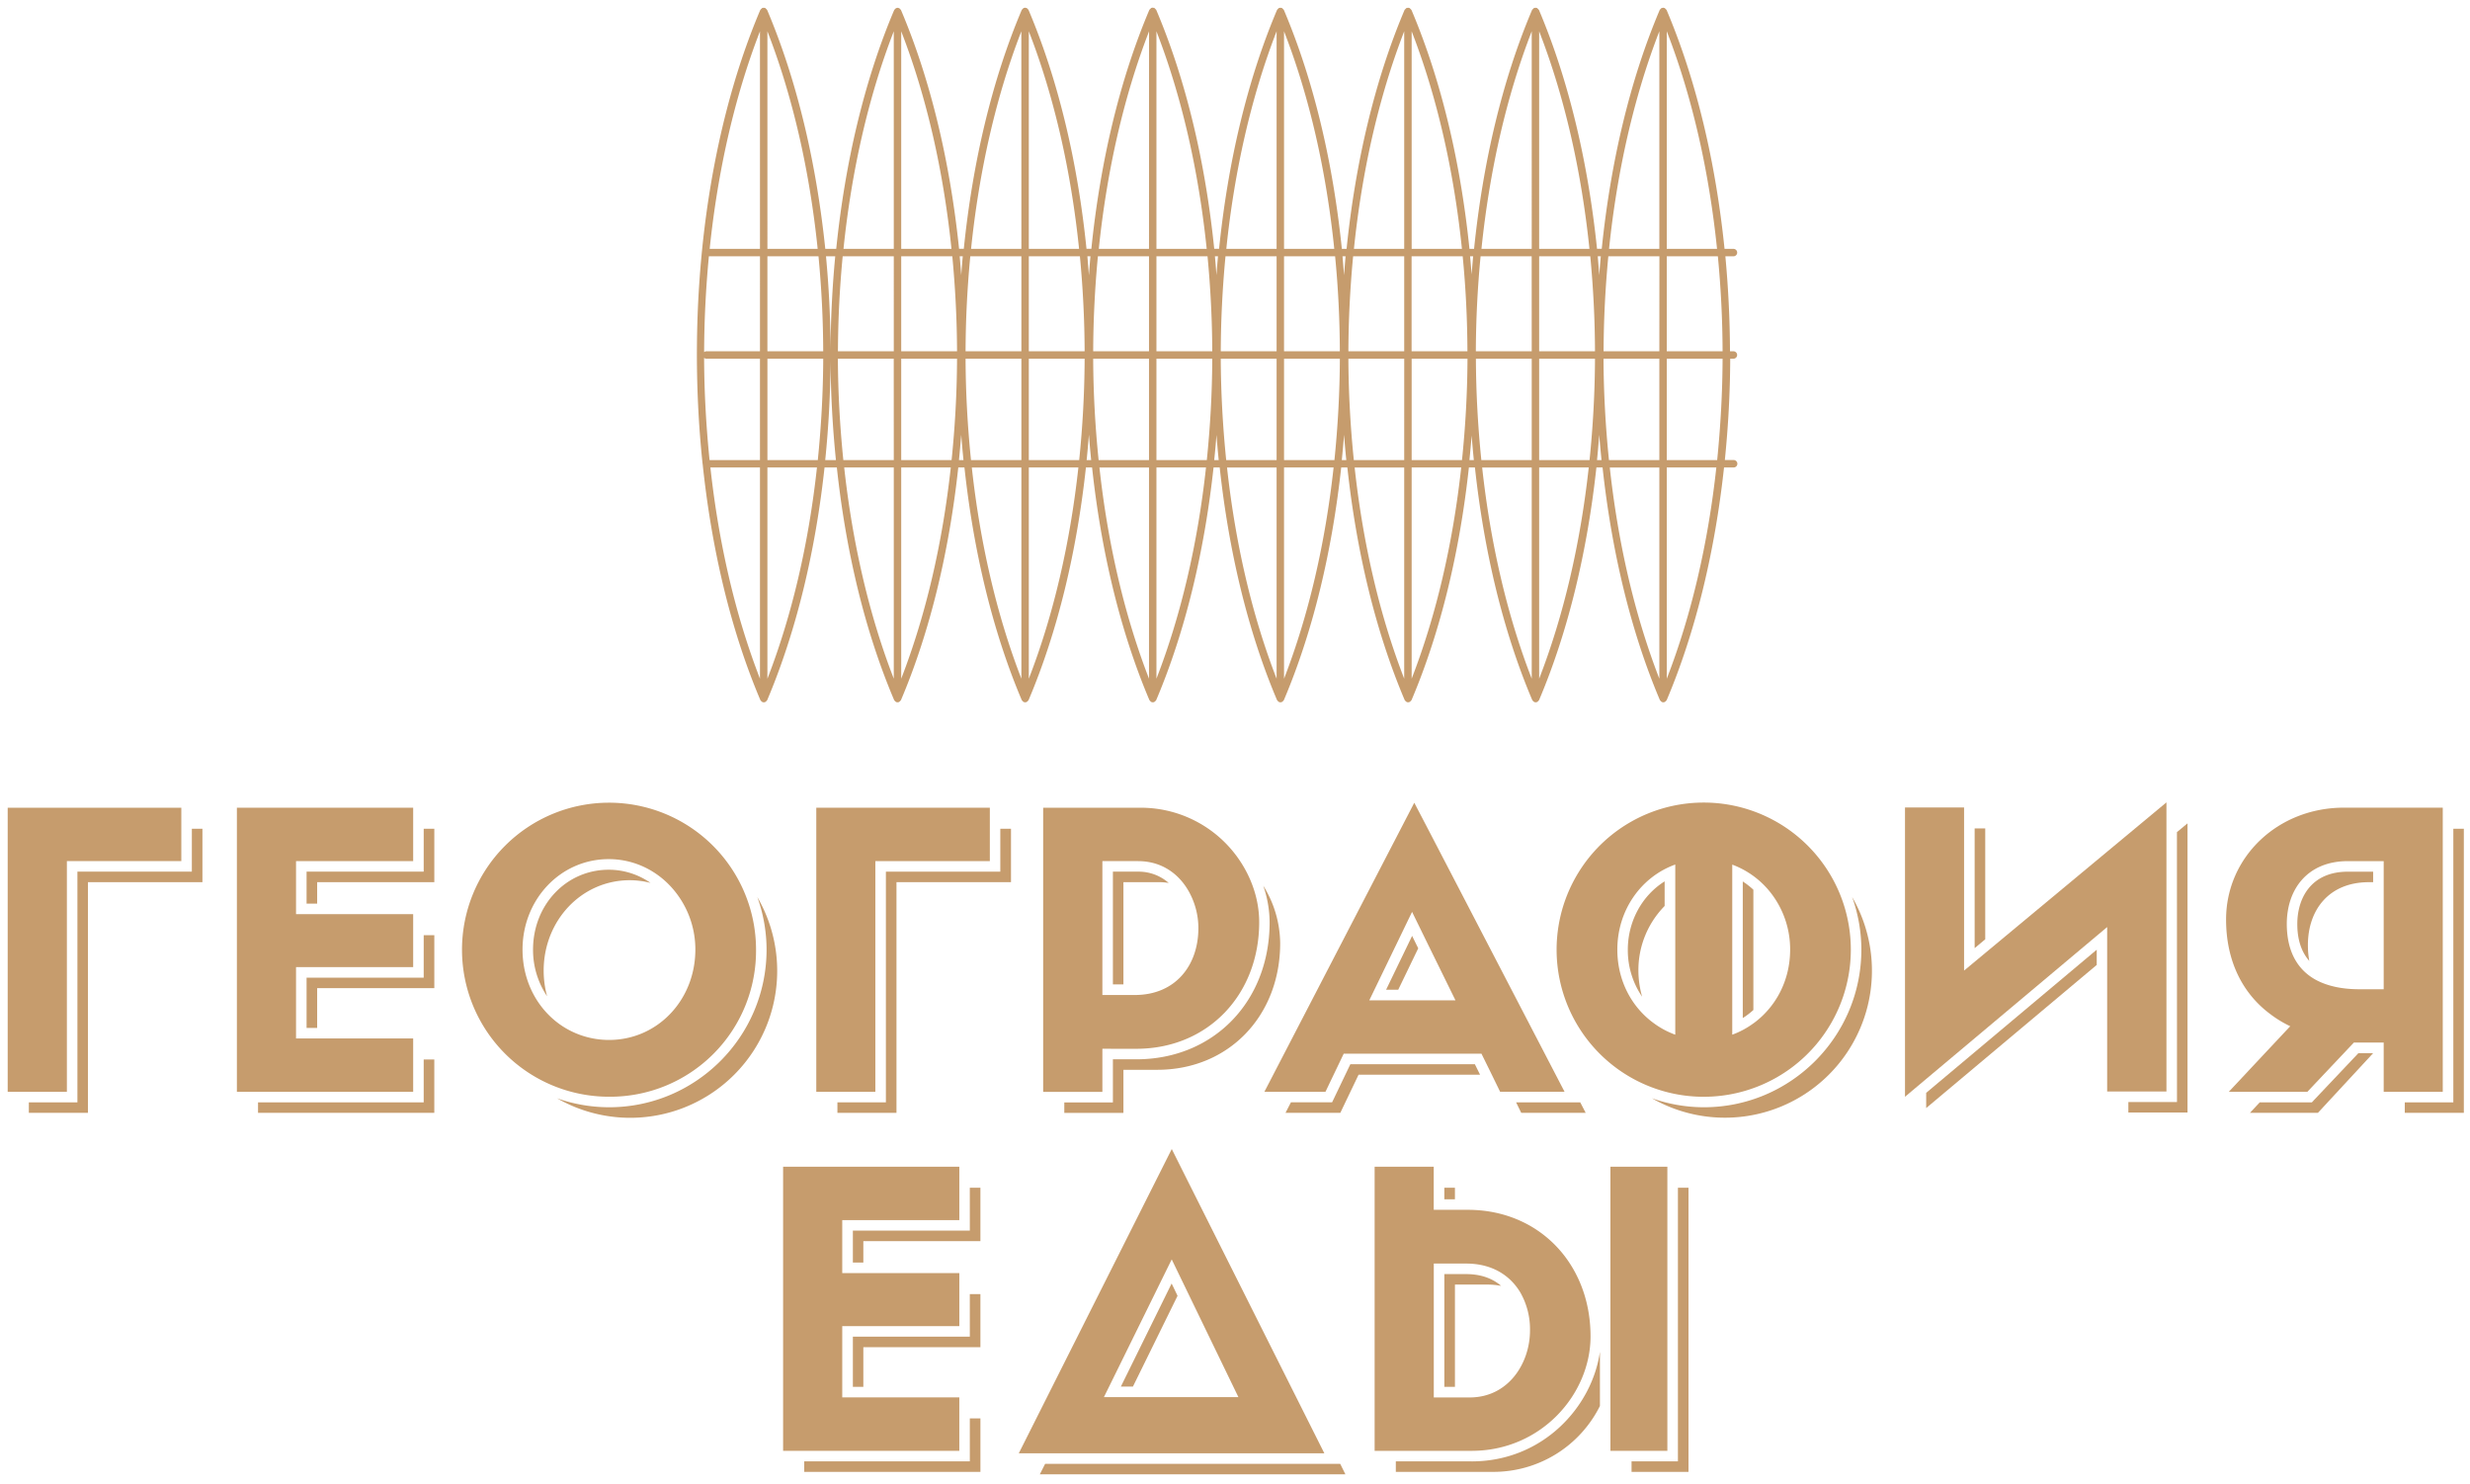 <svg id="Слой_1" data-name="Слой 1" xmlns="http://www.w3.org/2000/svg" xmlns:xlink="http://www.w3.org/1999/xlink" viewBox="0 0 1605 964">
  <defs>
    <clipPath id="clip-path">
      <rect x="1562.62" y="538.51" width="38.42" height="184.61" fill="none"/>
    </clipPath>
    <clipPath id="clip-path-2">
      <rect x="5" y="524.84" width="112.82" height="184.61" fill="none"/>
    </clipPath>
    <clipPath id="clip-path-3">
      <rect x="675.67" y="951.18" width="198.57" height="6.83" fill="none"/>
    </clipPath>
    <clipPath id="clip-path-4">
      <rect x="5" y="4.97" width="1596.04" height="953.03" fill="none"/>
    </clipPath>
  </defs>
  <title>logo</title>
  <g>
    <rect x="452.83" y="4.97" width="675.79" height="451.37" fill="none"/>
    <path d="M1126.21,233.08a2.42,2.42,0,1,0,0-4.83h-2.07c-.07-20.68-1.11-41.31-3-61.71h5.1a2.42,2.42,0,1,0,0-4.83h-5.64c-5.68-55.64-18.15-109.17-37.68-155.27-.08-.15-.25-.2-.34-.34a2.17,2.17,0,0,0-.62-.6c-.14-.1-.17-.27-.33-.34h0a.51.51,0,0,0-.28,0,.78.78,0,0,1-.22,0c-.14,0-.26-.18-.44-.18s-.27.14-.44.18a.73.73,0,0,1-.22,0,.51.51,0,0,0-.28,0h0c-.14.06-.18.21-.29.29s0,0,0,0a2.24,2.24,0,0,0-.61.6c-.1.14-.26.18-.34.34-19.56,46.1-32,99.63-37.7,155.27h-3.07C1032,106.07,1019.51,52.54,1000,6.44c-.07-.15-.25-.2-.35-.34a2.08,2.08,0,0,0-.61-.6c-.14-.1-.17-.27-.33-.34h0a.53.53,0,0,0-.28,0,.73.73,0,0,1-.22,0c-.16,0-.27-.18-.44-.18s-.27.14-.44.18a.72.72,0,0,1-.21,0,.52.52,0,0,0-.28,0h0c-.16.07-.2.24-.34.34a2,2,0,0,0-.6.6c-.1.14-.28.18-.35.34-19.56,46.1-32,99.63-37.7,155.27h-3c-5.68-55.64-18.15-109.17-37.7-155.27-.06-.15-.24-.2-.34-.34a2.18,2.18,0,0,0-.61-.6c-.15-.1-.18-.27-.33-.34h0a.54.54,0,0,0-.28,0,.76.76,0,0,1-.22,0c-.15,0-.26-.18-.43-.18s-.27.14-.44.18a.78.78,0,0,1-.22,0,.56.56,0,0,0-.29,0c-.08,0-.09.13-.16.16s-.11.13-.18.17a2.26,2.26,0,0,0-.6.6c-.1.14-.28.18-.35.34-19.54,46.1-32,99.63-37.69,155.27h-3.08c-5.68-55.64-18.15-109.17-37.69-155.27-.08-.15-.24-.2-.34-.34a2.12,2.12,0,0,0-.61-.6c-.15-.1-.18-.27-.34-.34h0a.5.5,0,0,0-.27,0,.75.75,0,0,1-.22,0c-.15,0-.27-.18-.43-.18s-.28.14-.44.18a.78.78,0,0,1-.22,0,.52.52,0,0,0-.28,0h0c-.14.06-.16.21-.28.29l0,0a2.27,2.27,0,0,0-.62.6c-.09.14-.26.18-.34.34-19.55,46.1-32,99.63-37.69,155.27H789c-5.68-55.64-18.14-109.17-37.7-155.27-.07-.15-.24-.2-.35-.34a2,2,0,0,0-.61-.6c-.13-.1-.16-.27-.33-.34h0a.57.57,0,0,0-.27,0,.75.75,0,0,1-.22,0c-.17,0-.28-.18-.44-.18s-.28.14-.43.18a.75.75,0,0,1-.22,0,.54.54,0,0,0-.28,0h0c-.16.07-.2.24-.33.34a2,2,0,0,0-.61.6c-.1.14-.28.18-.35.34-19.55,46.1-32,99.63-37.69,155.27H706c-5.66-55.64-18.14-109.17-37.69-155.27-.07-.15-.24-.2-.34-.34a2.15,2.15,0,0,0-.62-.6l0,0c-.11-.08-.15-.23-.28-.29h0a.51.51,0,0,0-.27,0,.81.81,0,0,1-.23,0c-.14,0-.26-.18-.43-.18s-.28.14-.44.18a.81.81,0,0,1-.23,0,.51.51,0,0,0-.27,0h0c-.14.06-.17.21-.28.29l0,0a2.15,2.15,0,0,0-.62.6c-.1.14-.26.18-.34.34-19.54,46.1-32,99.63-37.68,155.27h-3.08C617.43,106.07,605,52.54,585.43,6.44c-.07-.15-.25-.2-.34-.34a2.14,2.14,0,0,0-.62-.6l0,0c-.11-.08-.14-.23-.28-.29h0a.52.52,0,0,0-.28,0,.78.78,0,0,1-.22,0c-.15,0-.26-.18-.44-.18s-.27.14-.43.18a.75.75,0,0,1-.22,0,.5.5,0,0,0-.27,0h0c-.14.06-.17.21-.29.29a.1.1,0,0,0,0,0,2.15,2.15,0,0,0-.62.6c-.1.14-.26.18-.34.34-19.56,46.1-32,99.63-37.7,155.27h-7.11C530.49,106.07,518,52.54,498.48,6.44c-.07-.15-.25-.2-.34-.34a2.28,2.28,0,0,0-.62-.6c-.15-.1-.17-.27-.33-.34h0a.57.57,0,0,0-.27,0,.83.83,0,0,1-.23,0c-.14,0-.26-.18-.43-.18s-.27.14-.44.18a.73.73,0,0,1-.21,0,.52.52,0,0,0-.28,0h0c-.15.07-.19.24-.34.34a2.11,2.11,0,0,0-.61.6c-.1.14-.27.18-.34.34-35.74,84.29-48.15,193.21-37.52,294.83,0,0,0,0,0,.08s.06.09.06.14c5.77,55,18.16,107.81,37.5,153.39.09.2.26.31.4.48a2.43,2.43,0,0,0,.31.38,3,3,0,0,0,.45.31c.06,0,.07.1.13.12a2.32,2.32,0,0,0,.94.19,2.36,2.36,0,0,0,.95-.19c.06,0,.07-.09.13-.12a2.88,2.88,0,0,0,.44-.31,2.48,2.48,0,0,0,.32-.38c.13-.17.31-.27.4-.48,19-44.94,31.36-97,37.23-151.11h8C549.6,357.9,561.9,409.93,581,454.87c.09.2.26.31.4.48a2.43,2.43,0,0,0,.31.38,3,3,0,0,0,.45.31c.06,0,.07.1.13.12a2.41,2.41,0,0,0,1.88,0c.06,0,.07-.09.13-.12a3.52,3.52,0,0,0,.45-.31,3.1,3.1,0,0,0,.31-.38c.14-.17.31-.27.4-.48,19.06-44.94,31.36-97,37.23-151.11h4c5.87,54.13,18.17,106.17,37.23,151.11.09.2.26.31.4.48a3.14,3.14,0,0,0,.31.38,3.52,3.52,0,0,0,.45.31c.06,0,.07.1.13.12a2.41,2.41,0,0,0,1.88,0c.06,0,.07-.09.13-.12a3.53,3.53,0,0,0,.45-.31,3.14,3.14,0,0,0,.31-.38c.14-.17.31-.27.4-.48,19.06-44.94,31.37-97,37.25-151.11h4c5.87,54.13,18.16,106.17,37.23,151.11.09.2.27.31.41.48a1.92,1.92,0,0,0,.3.38,3.52,3.52,0,0,0,.45.31c.06,0,.07.1.13.12a2.41,2.41,0,0,0,1.88,0c.06,0,.07-.09.13-.12a3,3,0,0,0,.45-.31,1.61,1.61,0,0,0,.3-.38c.14-.17.32-.27.41-.48,19.06-44.94,31.36-97,37.24-151.11h4c5.87,54.13,18.18,106.17,37.24,151.11.09.2.27.31.4.48a2.46,2.46,0,0,0,.32.38,2.86,2.86,0,0,0,.44.31c.06,0,.07.1.13.12a2.36,2.36,0,0,0,.95.19,2.31,2.31,0,0,0,.94-.19c.06,0,.07-.09.13-.12a3,3,0,0,0,.45-.31,2,2,0,0,0,.31-.38c.14-.17.31-.27.4-.48,19.06-44.94,31.36-97,37.24-151.11h4c5.87,54.13,18.18,106.17,37.24,151.11.09.2.27.31.4.48a1.93,1.93,0,0,0,.78.68s.06.1.12.12a2.43,2.43,0,0,0,1.89,0s.06-.09.12-.12a2.47,2.47,0,0,0,.46-.31,1.86,1.86,0,0,0,.31-.38c.14-.17.32-.27.4-.48,19.06-44.94,31.38-97,37.25-151.11h3.92c5.88,54.13,18.18,106.17,37.24,151.11.09.2.27.31.41.48a1.59,1.59,0,0,0,.3.38,2.91,2.91,0,0,0,.45.31c.06,0,.07.1.13.12a2.31,2.31,0,0,0,.94.19,2.36,2.36,0,0,0,.95-.19c.06,0,.07-.09.12-.12a3.08,3.08,0,0,0,.45-.31,1.73,1.73,0,0,0,.31-.38c.12-.17.32-.27.4-.48,19.06-44.94,31.37-97,37.24-151.11h4c5.88,54.13,18.18,106.17,37.24,151.11.09.2.26.31.4.48a2.41,2.41,0,0,0,.31.38,2.91,2.91,0,0,0,.45.31c.06,0,.07.1.13.12a2.41,2.41,0,0,0,1.88,0c.06,0,.07-.09.12-.12a3.65,3.65,0,0,0,.46-.31,3.29,3.29,0,0,0,.31-.38c.13-.17.31-.27.4-.48,19-44.94,31.36-97,37.23-151.11h6.09a2.42,2.42,0,1,0,0-4.83h-5.56c2.2-21.75,3.42-43.77,3.49-65.85ZM493.83,441c-16.14-41.59-26.88-88.46-32.22-137.23h32.22Zm0-142.06H461.08c-2.23-21.93-3.48-44.14-3.55-66.41a2.32,2.32,0,0,0,1.35.56h34.95Zm0-70.68H458.89a2.32,2.32,0,0,0-1.35.56c.06-20.87,1.13-41.7,3.09-62.27h33.21Zm0-66.54H461.15c5.18-50.26,16.09-98.62,32.68-141.39Zm4.83-141.38c16.6,42.76,27.49,91.12,32.66,141.38H498.67Zm0,420.66V303.77h32.2C525.54,352.54,514.8,399.41,498.67,441Zm32.74-142.06H498.67V233.08h36.26C534.85,255.16,533.61,277.19,531.41,298.94Zm-32.74-70.68V166.54h33.2c1.94,20.4,3,41,3.06,61.71Zm44.07-61.71c-1.9,20.09-2.93,40.43-3,60.8-.09-20.37-1.12-40.71-3-60.8Zm-6.5,132.39c2.17-21.44,3.37-43.16,3.47-64.94.11,21.78,1.31,43.5,3.48,64.94ZM580.78,441c-16.14-41.59-26.88-88.46-32.22-137.23h32.22Zm0-142.06H548c-2.21-21.74-3.45-43.77-3.54-65.85h36.29Zm0-70.68H544.49c.08-20.68,1.14-41.31,3.08-61.71h33.21Zm0-66.54H548.1c5.17-50.26,16.09-98.62,32.67-141.39Zm4.83-141.38c16.6,42.76,27.49,91.12,32.66,141.38H585.61Zm0,420.66V303.77h32.21C612.48,352.54,601.74,399.41,585.61,441Zm32.74-142.06H585.61V233.08h36.27C621.81,255.16,620.57,277.19,618.35,298.94Zm-32.74-70.68V166.54h33.2c1.94,20.4,3,41,3.07,61.71Zm40-61.71c-.39,4.07-.7,8.16-1,12.24-.32-4.09-.62-8.17-1-12.24Zm-2.47,132.39c.55-5.45,1-10.9,1.47-16.39.42,5.49.91,10.94,1.46,16.39ZM663.69,441c-16.13-41.58-26.87-88.46-32.21-137.22h32.21Zm0-142.06H630.95c-2.21-21.74-3.45-43.77-3.52-65.85h36.26Zm0-70.68H627.43c.06-20.68,1.12-41.31,3.06-61.71h33.2Zm0-66.54H631c5.17-50.26,16.07-98.62,32.66-141.38Zm4.83-141.39c16.59,42.77,27.49,91.13,32.66,141.39H668.52Zm0,420.67V303.77h32.21C695.4,352.54,684.66,399.41,668.52,441Zm32.74-142.06H668.52V233.08h36.27C704.71,255.16,703.49,277.19,701.26,298.94Zm-32.74-70.68V166.54h33.2c1.94,20.4,3,41,3.07,61.71Zm40.06-61.71c-.39,4.11-.7,8.22-1,12.35-.32-4.13-.64-8.24-1-12.35ZM706.1,298.94c.56-5.49,1.05-11,1.48-16.5.42,5.53.91,11,1.46,16.5ZM746.62,441c-16.13-41.58-26.88-88.46-32.21-137.22h32.21Zm0-142.06H713.88c-2.22-21.74-3.45-43.77-3.53-65.85h36.27Zm0-70.68H710.35c.08-20.68,1.12-41.31,3.06-61.71h33.21Zm0-66.54H714c5.17-50.26,16.07-98.62,32.66-141.38Zm4.83-141.38c16.59,42.76,27.48,91.12,32.66,141.38H751.45Zm0,420.66V303.77h32.21C778.33,352.54,767.59,399.41,751.45,441Zm32.73-142.06H751.45V233.08h36.27C787.65,255.16,786.41,277.19,784.19,298.94Zm-32.73-70.68V166.54h33.2c1.94,20.4,3,41,3.07,61.71Zm40-61.71c-.38,4.06-.69,8.13-1,12.2-.31-4.08-.63-8.15-1-12.2ZM789,298.94q.83-8.16,1.46-16.35.62,8.2,1.46,16.35ZM829.53,441c-16.14-41.58-26.87-88.46-32.21-137.22h32.21Zm0-142.06H796.78c-2.21-21.74-3.44-43.77-3.53-65.85h36.28Zm0-70.68H793.25c.08-20.68,1.13-41.31,3.07-61.71h33.21Zm0-66.54H796.86c5.17-50.26,16.08-98.62,32.67-141.39Zm4.83-141.38C851,63.09,861.86,111.46,867,161.71H834.37Zm0,420.66V303.77h32.21C861.23,352.54,850.5,399.41,834.37,441Zm32.74-142.06H834.37V233.08h36.27C870.56,255.16,869.32,277.19,867.11,298.94Zm-32.74-70.68V166.54h33.19c2,20.4,3,41,3.08,61.71Zm40-61.71c-.38,4.09-.68,8.17-1,12.28-.32-4.11-.63-8.19-1-12.28Zm-2.46,132.39c.55-5.46,1.05-10.93,1.47-16.43q.62,8.25,1.46,16.43ZM912.45,441c-16.14-41.58-26.87-88.46-32.21-137.22h32.21Zm0-142.06H879.71c-2.22-21.74-3.44-43.77-3.53-65.85h36.28Zm0-70.68H876.18c.08-20.68,1.13-41.31,3.07-61.71h33.2Zm0-66.54H879.78c5.17-50.26,16.08-98.62,32.67-141.39Zm4.84-141.39c16.6,42.77,27.5,91.13,32.67,141.39H917.29Zm0,420.67V303.77H949.5C944.16,352.54,933.43,399.41,917.29,441ZM950,298.94H917.29V233.08h36.28C953.48,255.16,952.25,277.19,950,298.94Zm-32.75-70.68V166.54h33.2c2,20.4,3,41,3.08,61.71Zm40-61.71c-.37,3.91-.68,7.84-1,11.78-.3-3.94-.61-7.87-1-11.78Zm-2.41,132.39c.53-5.3,1-10.59,1.43-15.92.4,5.33.9,10.63,1.43,15.92ZM995.31,441c-16.14-41.58-26.87-88.46-32.21-137.22h32.21Zm0-142.06H962.57c-2.22-21.74-3.45-43.77-3.53-65.85h36.27Zm0-70.68H959c.08-20.68,1.12-41.31,3.08-61.71h33.2Zm0-66.54H962.65c5.17-50.26,16.06-98.62,32.66-141.38Zm4.83-141.39c16.61,42.77,27.5,91.13,32.68,141.39h-32.68Zm0,420.67V303.77h32.22C1027,352.54,1016.29,399.41,1000.14,441Zm32.75-142.06h-32.75V233.08h36.28C1036.34,255.16,1035.11,277.19,1032.89,298.94Zm-32.75-70.68V166.54h33.22c1.94,20.4,3,41,3.06,61.71Zm40.06-61.71c-.38,4.07-.7,8.16-1,12.25-.31-4.1-.62-8.18-1-12.25Zm-2.46,132.39c.55-5.46,1-10.91,1.46-16.4.42,5.49.91,10.94,1.47,16.4ZM1078.24,441c-16.14-41.58-26.88-88.46-32.21-137.22h32.21Zm0-142.06H1045.5c-2.22-21.74-3.45-43.77-3.54-65.85h36.28Zm0-70.68H1042c.08-20.68,1.14-41.31,3.08-61.71h33.2Zm0-66.54h-32.68c5.18-50.26,16.09-98.62,32.68-141.39Zm4.83-141.38c16.6,42.76,27.49,91.12,32.66,141.38h-32.66Zm0,420.66V303.77h32.2C1109.95,352.54,1099.21,399.41,1083.07,441Zm32.74-142.06h-32.74V233.08h36.26C1119.26,255.16,1118,277.19,1115.82,298.94Zm-32.74-70.68V166.54h33.2c1.94,20.4,3,41,3.06,61.71Z" fill="#c69c6d"/>
    <path d="M124.66,559.55v6.84H50.3v149.9H18.74v6.83H57.16V573.21h74.38v-34.7h-6.87Z" fill="#c69c6d"/>
    <path d="M275.32,559.55v6.84H199.21v20.77h6.88V573.21h76.13v-34.7h-6.89Z" fill="#c69c6d"/>
    <path d="M275.32,709.45v6.84H167.67v6.83H282.21V688.44h-6.89Z" fill="#c69c6d"/>
    <path d="M275.32,628.41v6.85H199.21v32.67h6.88V642.08h76.13V607.66h-6.89Z" fill="#c69c6d"/>
    <path d="M422.67,573.68a47.42,47.42,0,0,0-27.11-8.54c-27.59,0-49.19,22.79-49.19,51.89a53.9,53.9,0,0,0,9.13,30.31,63.43,63.43,0,0,1-2.23-16.64c0-32.49,24.54-58.75,56-58.75a54.13,54.13,0,0,1,13.38,1.73" fill="#c69c6d"/>
    <path d="M498.12,617c0,56.51-45.88,102.48-102.3,102.48A101.74,101.74,0,0,1,362,713.67,95.49,95.49,0,0,0,492.12,582.92a101.35,101.35,0,0,1,6,34.11" fill="#c69c6d"/>
    <path d="M650,559.55v6.84H575.65v149.9h-31.5v6.83h38.38V573.21h74.41v-34.7H650Z" fill="#c69c6d"/>
    <path d="M730,573.21h23.24a41.17,41.17,0,0,1,6.18.52,29.53,29.53,0,0,0-19.91-7.34H723.16v73.27H730Z" fill="#c69c6d"/>
    <path d="M730,695.14h22c46.38,0,79.86-35,79.86-82.29a71.68,71.68,0,0,0-11-37.33A74,74,0,0,1,825,599.2c0,51.65-36.45,89.13-86.68,89.13H723.16v28H691.58v6.83H730Z" fill="#c69c6d"/>
    <path d="M1030.38,723.12l-3.54-6.83H985.16l3.34,6.83Z" fill="#c69c6d"/>
    <path d="M958.37,691.52H877.45l-10,20.88-1.87,3.88H838.84l-3.52,6.84h35.61l11.87-24.8h78.93Z" fill="#c69c6d"/>
    <path d="M1290,538.28h-6.88v77.81l6.88-5.74Z" fill="#c69c6d"/>
    <path d="M1414.6,709.23v6.84H1383v6.81h38.44V535l-6.87,5.72Z" fill="#c69c6d"/>
    <path d="M1251.63,720l110.82-93v-9.89l-110.82,93Z" fill="#c69c6d"/>
    <g clip-path="url(#clip-path)">
      <path d="M1594.17,538.51V716.29h-31.55v6.83H1601V538.51Z" fill="#c69c6d"/>
    </g>
    <path d="M1492.78,600.42c0,10.23,2.7,18.16,7.8,24a55.52,55.52,0,0,1-.91-10.33c0-22.52,13.35-40.86,39.68-40.86h2.71v-6.82h-16.43c-24.23,0-32.85,17.58-32.85,34" fill="#c69c6d"/>
    <path d="M1504.26,714.14l-2,2.15h-33.88l-6.38,6.83h44.17l35.9-38.79h-9.59Z" fill="#c69c6d"/>
    <path d="M1067,647.48a62.24,62.24,0,0,1-2.37-16.78,59.37,59.37,0,0,1,17.05-42v-16c-14.64,9.15-23.93,25.92-23.93,44.41a53.56,53.56,0,0,0,9.24,30.45" fill="#c69c6d"/>
    <path d="M1209.51,617c0,56.51-45.92,102.48-102.32,102.48a101.57,101.57,0,0,1-33.78-5.84,95.51,95.51,0,0,0,130.11-130.75,102.06,102.06,0,0,1,6,34.11" fill="#c69c6d"/>
    <path d="M1139.34,578.13a50.15,50.15,0,0,0-6.89-5.37v88.76a48,48,0,0,0,6.89-5.24Z" fill="#c69c6d"/>
    <g clip-path="url(#clip-path-2)">
      <path d="M43.46,709.45V559.54h74.36v-34.7H5V709.45H43.46Z" fill="#c69c6d"/>
    </g>
    <path d="M268.48,709.45V674.77H192.36V628.41h76.12V594H192.36V559.54h76.12v-34.7H153.93V709.45H268.48Z" fill="#c69c6d"/>
    <path d="M339.54,617c0-32.48,24.55-58.75,56-58.75,18.53,0,34.8,9.28,45,23.55A60.15,60.15,0,0,1,451.84,617c0,33-24.79,58.74-56,58.74A55.12,55.12,0,0,1,364.32,666c-15.08-10.43-24.78-28.28-24.78-49m151.73,0a95.53,95.53,0,1,0-95.46,95.64A94.81,94.81,0,0,0,491.27,617" fill="#c69c6d"/>
    <path d="M530.42,709.45H568.8V559.54h74.39v-34.7H530.42Z" fill="#c69c6d"/>
    <path d="M716.33,681.48v28H677.85V524.85h63a77.35,77.35,0,0,1,61.56,29.92c10,12.9,15.81,28.6,15.81,44.44,0,47.31-33.49,82.28-79.83,82.28Zm23.22-121.94H716.33v87h21c26.78,0,41.37-19.56,41.37-43.37a48.79,48.79,0,0,0-6.89-25.08C765.34,567.3,754.39,559.55,739.55,559.55Z" fill="#c69c6d"/>
    <path d="M873.14,684.68l-11.87,24.78H821.58L919,521.61l10.43,20,87.22,167.81H974.78l-5.42-11.12-6.72-13.65Zm54.63-71.3-10.21-20.86L889.76,650h56Z" fill="#c69c6d"/>
    <path d="M1369.28,709.23h38.47V521.38L1290,619.25l-13.75,11.42v-106h-38.39v188l13.72-11.53,117.65-98.75V709.23Z" fill="#c69c6d"/>
    <path d="M1562.63,709.45h-13.71v-32h-19.39l-30.22,32h-51.07l37.06-39.55,2.89-3.07a72.54,72.54,0,0,1-13.12-8c-17.86-13.33-28.57-34.33-28.57-61.39,0-40.17,33.25-72.64,76.64-72.64h64.16V709.45Zm-57.85-72.78c7.4,4,16.85,6.13,28.24,6.13h15.9V559.55h-23.29c-26.32,0-39.68,18.33-39.68,40.87C1486,617.63,1492.46,629.89,1504.78,636.67Z" fill="#c69c6d"/>
    <path d="M1181.14,556.66A95.59,95.59,0,1,0,1202.66,617,95.47,95.47,0,0,0,1181.14,556.66Zm-92.55,115.67a54.61,54.61,0,0,1-13.3-7c-14.77-10.41-24.35-27.83-24.35-48.27,0-25.74,15.54-47.35,37.65-55.3Zm50.75-7.36a54.94,54.94,0,0,1-13.73,7.36V561.82a56.84,56.84,0,0,1,26.79,20.71,59.61,59.61,0,0,1,10.83,34.5C1163.23,637.24,1153.79,654.53,1139.34,665Z" fill="#c69c6d"/>
    <path d="M917.59,608.13l-16.92,35h7.89l13-26.92Z" fill="#c69c6d"/>
    <path d="M630.19,861.71v6.84h-76v32.61H561V875.38h76.07V840.91h-6.89Z" fill="#c69c6d"/>
    <path d="M630.19,942.74v6.84H522.59v6.82H637.08V921.67h-6.89Z" fill="#c69c6d"/>
    <path d="M630.19,792.81v6.84h-76V820.4H561V806.48h76.07v-34.7h-6.89Z" fill="#c69c6d"/>
    <g clip-path="url(#clip-path-3)">
      <path d="M860.55,951.18H679.12L675.67,958H874.24l-3.38-6.83Z" fill="#c69c6d"/>
    </g>
    <path d="M956.24,949.58H907v6.82h63a77.26,77.26,0,0,0,69.63-42.83V878.37c-5.13,36-37.28,71.22-83.36,71.22" fill="#c69c6d"/>
    <g clip-path="url(#clip-path-4)">
      <path d="M938.52,779.29h6.89v-7.52h-6.89Z" fill="#c69c6d"/>
    </g>
    <g clip-path="url(#clip-path-4)">
      <path d="M945.42,834.7h21a48.57,48.57,0,0,1,9,.83c-5.37-4.63-12.81-7.64-22.72-7.64H938.53v73.27h6.89Z" fill="#c69c6d"/>
    </g>
    <g clip-path="url(#clip-path-4)">
      <path d="M1090.31,942.73v6.84h-30.13v6.82h37V771.78h-6.87Z" fill="#c69c6d"/>
    </g>
    <g clip-path="url(#clip-path-4)">
      <path d="M623.36,942.74V908H547.29v-46.3h76.08V827.24H547.29V792.82h76.08v-34.7H508.86V942.74h114.5Z" fill="#c69c6d"/>
    </g>
    <g clip-path="url(#clip-path-4)">
      <path d="M771.67,767.13l88.89,177.21H662l99.41-197.71Zm-.15,72.16-10.14-20.95-44.05,89.49h87.38Z" fill="#c69c6d"/>
    </g>
    <g clip-path="url(#clip-path-4)">
      <path d="M1033.53,868.38c0,37.46-31.95,74.36-77.3,74.36h-63V758.12h38.41v28h22.09c26.38,0,48.56,11.35,62.81,29.85C1027.31,830,1033.53,848,1033.53,868.38Zm-80.77-47.33H931.67v87H955c25,0,39.19-22,39.19-43.59A48.1,48.1,0,0,0,988,840C981.29,828.6,969.36,821.05,952.77,821.05Z" fill="#c69c6d"/>
    </g>
    <g clip-path="url(#clip-path-4)">
      <path d="M1083.45,942.74V758.12h-37V942.74h37Z" fill="#c69c6d"/>
    </g>
    <g clip-path="url(#clip-path-4)">
      <path d="M761.33,834l-33,67h7.84l29-59Z" fill="#c69c6d"/>
    </g>
  </g>
</svg>
